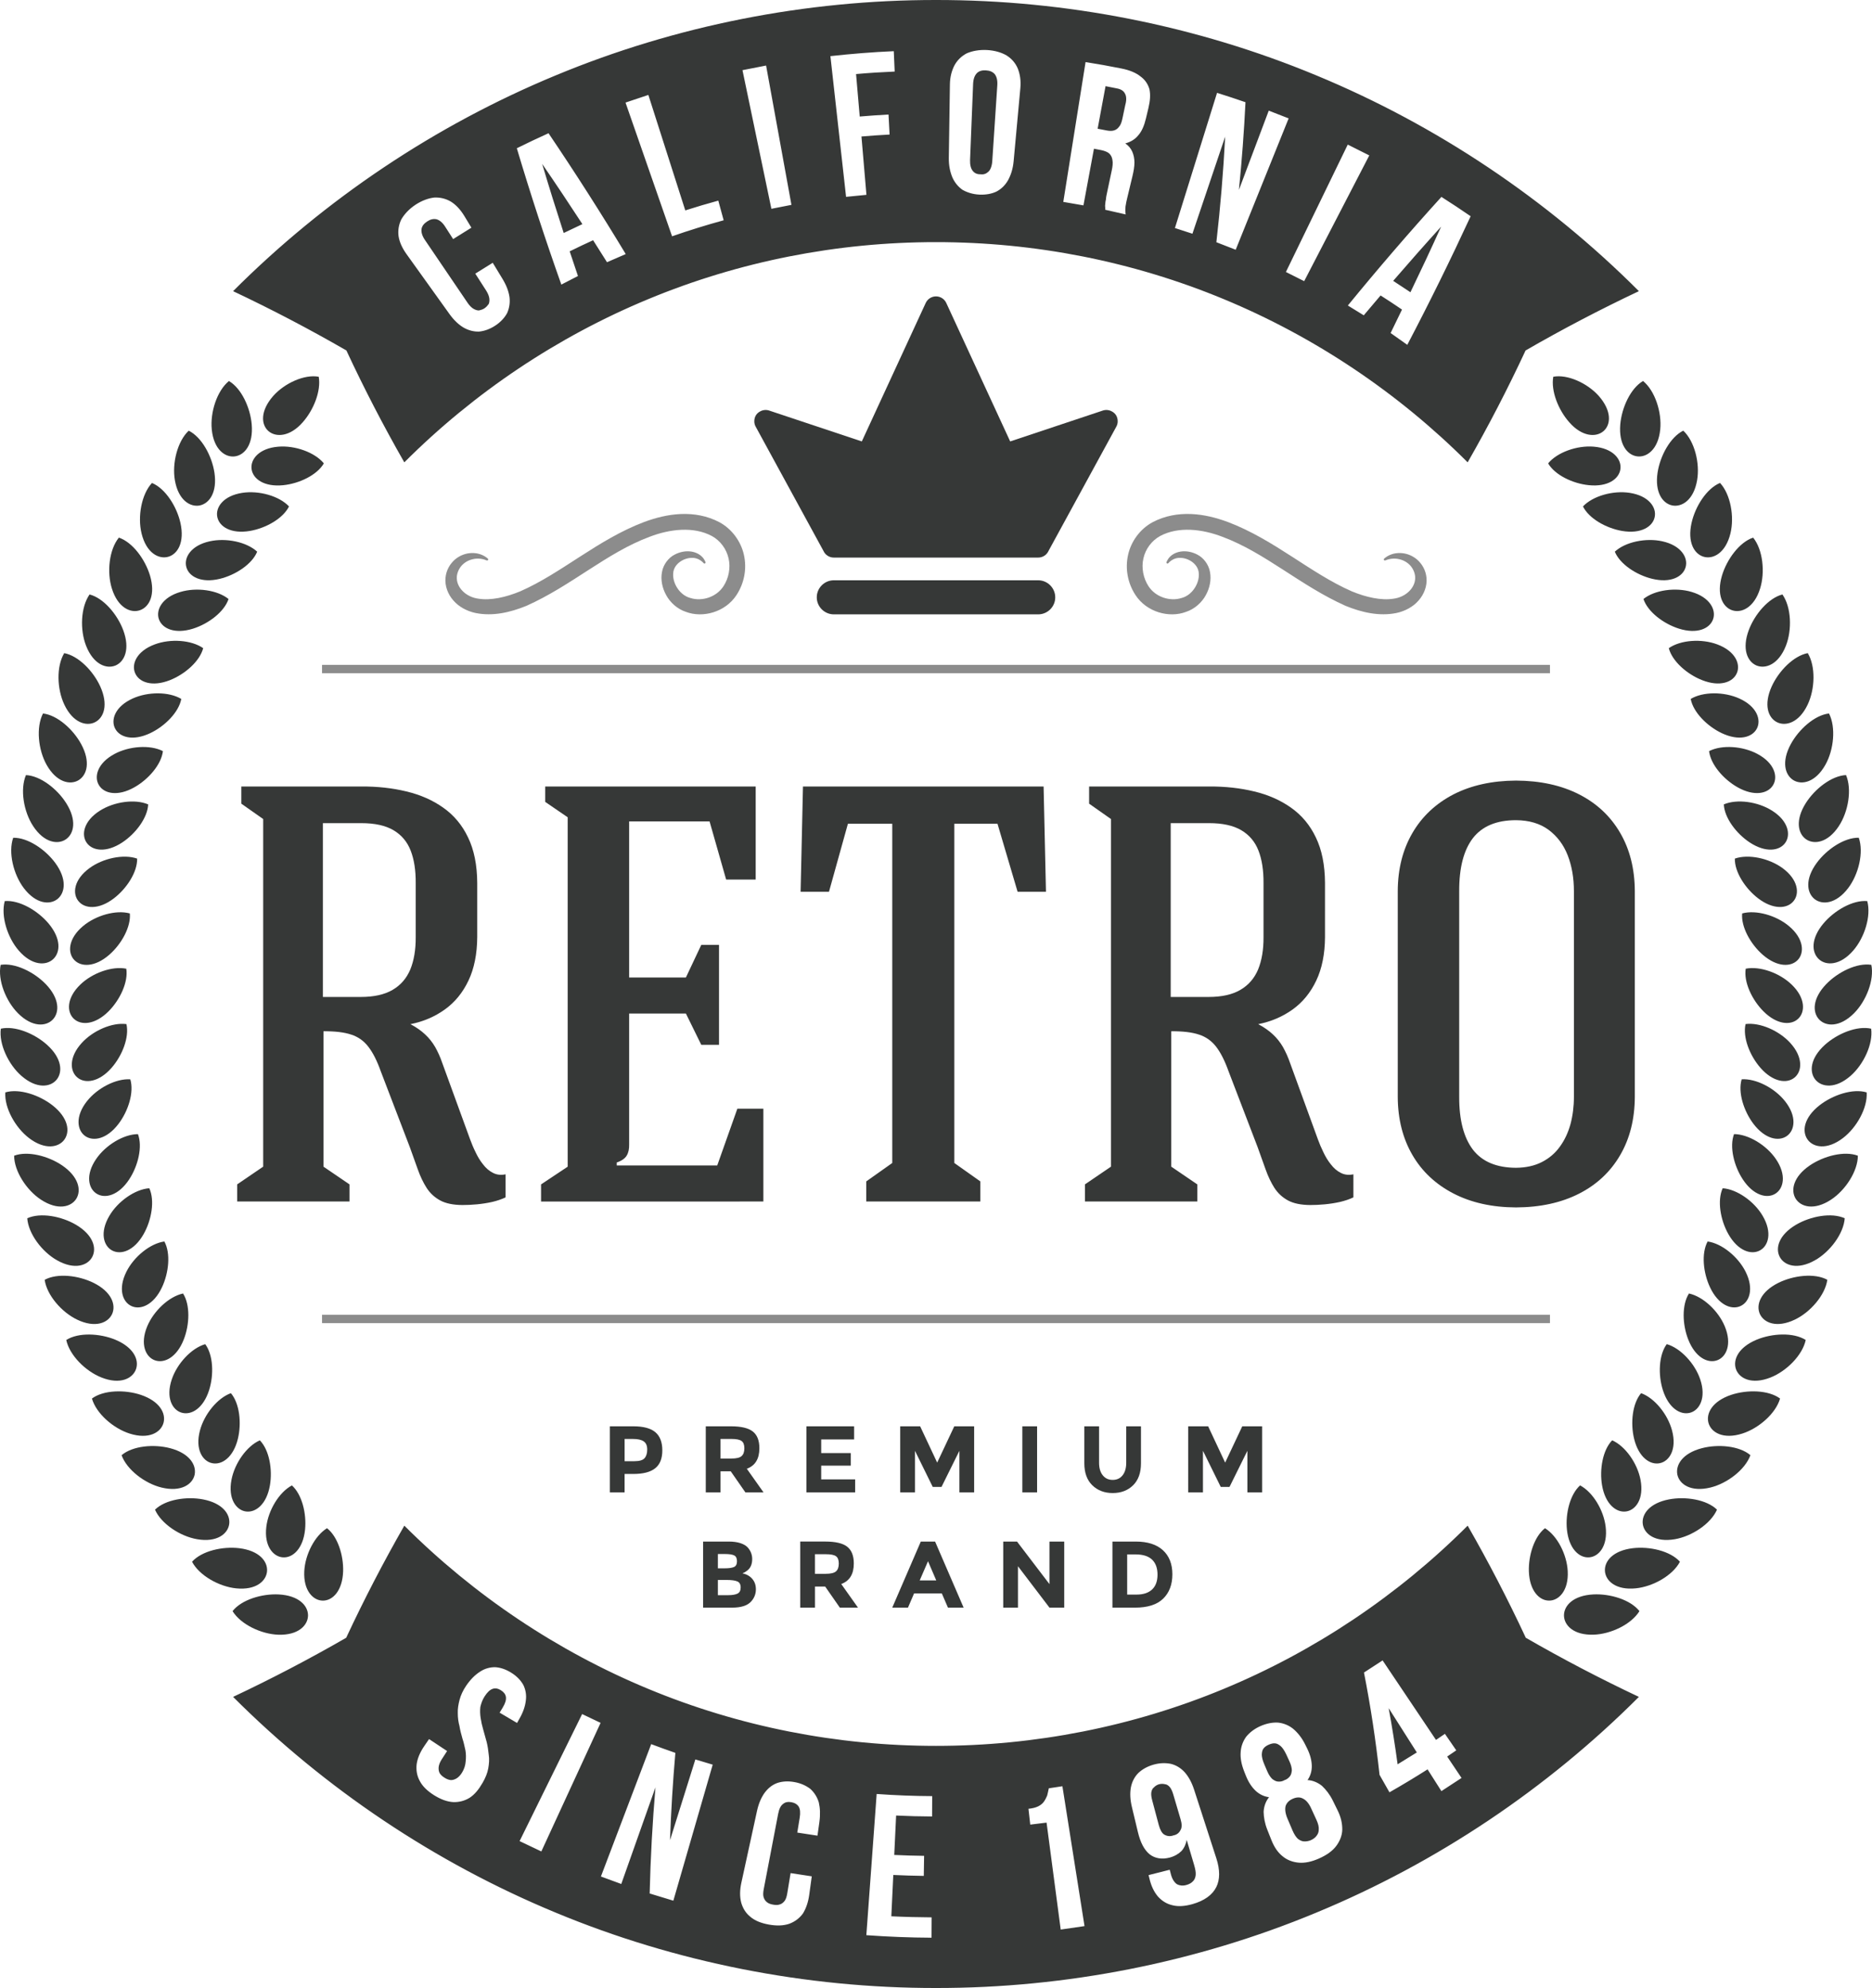 <?xml version="1.0" encoding="utf-8"?>
<!-- Generator: Adobe Illustrator 16.0.0, SVG Export Plug-In . SVG Version: 6.00 Build 0)  -->
<!DOCTYPE svg PUBLIC "-//W3C//DTD SVG 1.1//EN" "http://www.w3.org/Graphics/SVG/1.1/DTD/svg11.dtd">
<svg version="1.1" id="Layer_1" xmlns="http://www.w3.org/2000/svg" xmlns:xlink="http://www.w3.org/1999/xlink" x="0px" y="0px"
	 width="127.254px" height="135.144px" viewBox="0 0 127.254 135.144" enable-background="new 0 0 127.254 135.144"
	 xml:space="preserve">
<g>
	<path fill-rule="evenodd" clip-rule="evenodd" fill="#363837" d="M111.408,19.793c-2.639,1.246-5.209,2.592-7.703,4.032
		c-1.212,2.604-2.527,5.142-3.938,7.605c-4.734-4.737-10.403-8.537-16.579-11.095c-6.175-2.564-12.849-3.878-19.562-3.875
		c-6.714-0.003-13.387,1.311-19.562,3.876c-6.176,2.557-11.844,6.356-16.58,11.095c-1.41-2.465-2.725-5.002-3.938-7.606
		c-2.494-1.44-5.062-2.786-7.702-4.032c6.25-6.253,13.733-11.272,21.916-14.662C45.937,1.73,54.802-0.008,63.627,0
		c8.824-0.008,17.69,1.73,25.867,5.131C97.675,8.52,105.16,13.54,111.408,19.793L111.408,19.793z M33.495,17.864l-1.186,0.738
		l0.748,1.166c0.115,0.182,0.187,0.369,0.205,0.511c0.018,0.143,0.009,0.278-0.042,0.389c-0.078,0.104-0.157,0.204-0.292,0.295
		c-0.119,0.079-0.244,0.11-0.37,0.142c-0.12,0.003-0.25-0.043-0.374-0.115c-0.123-0.071-0.266-0.21-0.388-0.389l-2.915-4.295
		c-0.194-0.285-0.254-0.536-0.226-0.738c0.03-0.2,0.166-0.37,0.375-0.509c0.23-0.151,0.42-0.195,0.636-0.155
		c0.197,0.053,0.401,0.203,0.588,0.494l0.549,0.855l1.242-0.775l-0.481-0.796c-0.271-0.442-0.572-0.765-0.922-0.981
		c-0.337-0.197-0.723-0.292-1.122-0.271c-0.388,0.042-0.84,0.203-1.271,0.486c-0.448,0.297-0.756,0.638-0.965,0.991
		c-0.177,0.36-0.242,0.751-0.192,1.14c0.062,0.406,0.243,0.81,0.545,1.232l2.911,4.061c0.302,0.422,0.621,0.725,0.967,0.931
		c0.333,0.19,0.69,0.28,1.047,0.271c0.361-0.037,0.732-0.16,1.112-0.412c0.365-0.239,0.639-0.545,0.801-0.85
		c0.146-0.328,0.205-0.69,0.161-1.07c-0.055-0.399-0.209-0.812-0.479-1.255L33.495,17.864L33.495,17.864z M42.536,17.272
		c-1.676-2.777-3.425-5.516-5.249-8.215c-0.725,0.328-1.442,0.667-2.155,1.021c0.932,3.122,1.94,6.21,3.026,9.268l1.13-0.583
		l-0.562-1.677c0.527-0.26,1.058-0.513,1.592-0.755l0.944,1.494L42.536,17.272L42.536,17.272L42.536,17.272z M38.319,15.839
		L38.319,15.839l1.271-0.603c-0.896-1.375-1.806-2.74-2.735-4.094C37.323,12.716,37.812,14.28,38.319,15.839L38.319,15.839z
		 M42.521,6.973l3.165,9.091c1.157-0.403,2.326-0.766,3.507-1.089l-0.365-1.336c-0.753,0.204-1.502,0.429-2.244,0.665l-2.51-7.85
		L42.521,6.973L42.521,6.973L42.521,6.973z M50.472,4.77l1.965,9.424l1.363-0.267l-1.723-9.471L50.472,4.77L50.472,4.77L50.472,4.77
		z M58.442,7.922l-0.249-2.887c0.874-0.078,1.749-0.133,2.625-0.17L60.757,3.48c-1.439,0.062-2.876,0.177-4.308,0.336l1.065,9.566
		l1.384-0.137L58.56,9.279c0.635-0.054,1.273-0.099,1.912-0.132L60.4,7.786C59.747,7.822,59.094,7.865,58.442,7.922L58.442,7.922
		L58.442,7.922z M65.942,10.884L65.942,10.884c-0.012,0.324,0.06,0.586,0.176,0.723c0.116,0.157,0.296,0.248,0.519,0.24
		c0.243,0.036,0.41-0.04,0.563-0.185c0.129-0.121,0.228-0.374,0.251-0.697l0.344-5.181c0.022-0.345-0.053-0.589-0.179-0.749
		c-0.15-0.16-0.33-0.236-0.604-0.252c-0.25-0.015-0.46,0.043-0.604,0.188c-0.144,0.146-0.243,0.379-0.258,0.725L65.942,10.884
		L65.942,10.884z M64.572,5.738l-0.074,4.997c-0.008,0.52,0.088,0.954,0.243,1.325c0.154,0.348,0.39,0.634,0.682,0.841
		c0.313,0.18,0.705,0.306,1.142,0.328c0.456,0.023,0.857-0.056,1.169-0.205c0.332-0.173,0.595-0.432,0.786-0.764
		c0.194-0.354,0.335-0.772,0.383-1.289l0.458-4.978c0.048-0.516-0.024-0.958-0.176-1.34c-0.154-0.359-0.408-0.665-0.765-0.886
		c-0.337-0.198-0.797-0.338-1.334-0.367c-0.514-0.025-0.987,0.061-1.365,0.224c-0.354,0.184-0.639,0.458-0.83,0.802
		C64.7,4.791,64.579,5.22,64.572,5.738L64.572,5.738L64.572,5.738z M75.128,14.259l1.394,0.318c-0.036-0.188-0.029-0.386-0.009-0.56
		c0.026-0.193,0.07-0.383,0.126-0.614l0.348-1.451c0.075-0.317,0.127-0.617,0.13-0.904c-0.002-0.266-0.051-0.522-0.153-0.747
		c-0.102-0.223-0.258-0.412-0.471-0.55c0.354-0.099,0.66-0.272,0.885-0.554c0.242-0.274,0.403-0.658,0.52-1.144l0.17-0.715
		c0.116-0.483,0.146-0.899,0.069-1.272c-0.106-0.359-0.302-0.648-0.61-0.871c-0.303-0.246-0.743-0.429-1.293-0.538
		c-0.811-0.163-1.624-0.308-2.44-0.437l-1.514,9.505l1.37,0.237l0.714-3.851l0.503,0.096c0.229,0.047,0.409,0.125,0.521,0.214
		c0.127,0.115,0.205,0.264,0.231,0.447c0.043,0.208,0.013,0.444-0.045,0.719l-0.314,1.482c-0.041,0.189-0.077,0.359-0.078,0.47
		c-0.028,0.127-0.05,0.233-0.049,0.321c-0.018,0.084-0.012,0.153-0.007,0.219C75.137,14.127,75.142,14.194,75.128,14.259
		L75.128,14.259L75.128,14.259z M75.152,5.858L75.152,5.858l-0.537,2.893l0.6,0.115c0.172,0.034,0.347,0.046,0.488,0.007
		c0.142-0.035,0.27-0.119,0.366-0.253c0.116-0.13,0.178-0.316,0.232-0.57l0.192-0.91c0.094-0.333,0.082-0.601-0.021-0.778
		c-0.099-0.197-0.288-0.304-0.557-0.354L75.152,5.858L75.152,5.858z M83.285,9.287c-0.128,2.409-0.326,4.802-0.599,7.18l1.314,0.511
		l3.599-8.93l-1.352-0.526l-2.028,5.384c0.199-1.975,0.348-3.961,0.446-5.957c-0.64-0.225-1.286-0.431-1.933-0.637l-2.863,9.19
		l1.189,0.387L83.285,9.287L83.285,9.287L83.285,9.287z M91.617,9.83l-4.204,8.66l1.242,0.624l4.426-8.549L91.617,9.83L91.617,9.83
		L91.617,9.83z M95.664,23.442c1.506-2.871,2.942-5.787,4.307-8.742c-0.653-0.451-1.317-0.889-1.987-1.315
		c-2.188,2.411-4.308,4.873-6.361,7.384l1.082,0.666l1.144-1.35c0.489,0.312,0.976,0.633,1.455,0.96l-0.774,1.595L95.664,23.442
		L95.664,23.442L95.664,23.442z M94.705,19.093L94.705,19.093l1.173,0.774c0.714-1.478,1.408-2.962,2.086-4.46
		C96.861,16.624,95.774,17.854,94.705,19.093z"/>
	<path fill-rule="evenodd" clip-rule="evenodd" fill="#363837" d="M99.768,103.714c1.415,2.469,2.734,5.011,3.952,7.621
		c2.49,1.435,5.054,2.776,7.688,4.019c-6.248,6.253-13.733,11.272-21.914,14.66c-8.177,3.4-17.043,5.139-25.867,5.13
		c-8.825,0.009-17.691-1.729-25.867-5.13c-8.182-3.389-15.665-8.409-21.915-14.66c2.635-1.242,5.199-2.584,7.688-4.019
		c1.219-2.61,2.537-5.152,3.952-7.621c4.736,4.737,10.404,8.537,16.58,11.095c6.175,2.566,12.848,3.878,19.562,3.875
		c6.713,0.003,13.387-1.309,19.562-3.875C89.364,112.251,95.032,108.451,99.768,103.714L99.768,103.714z M31.686,114.599
		c-0.219,0.322-0.363,0.644-0.446,0.953c-0.081,0.311-0.133,0.614-0.121,0.907c-0.001,0.312,0.04,0.601,0.115,0.879
		c0.046,0.287,0.122,0.571,0.202,0.852c0.092,0.262,0.137,0.521,0.202,0.792c0.046,0.259,0.045,0.512,0.016,0.773
		c-0.017,0.242-0.096,0.5-0.242,0.739c-0.112,0.186-0.253,0.327-0.378,0.402c-0.127,0.074-0.261,0.119-0.392,0.113
		c-0.152-0.017-0.28-0.068-0.436-0.168c-0.136-0.086-0.239-0.176-0.32-0.305c-0.062-0.117-0.08-0.257-0.068-0.404
		c0.015-0.146,0.082-0.334,0.199-0.516l0.375-0.581l-1.226-0.813l-0.329,0.481c-0.292,0.429-0.462,0.837-0.516,1.245
		c-0.039,0.389,0.016,0.766,0.22,1.134c0.186,0.354,0.513,0.671,0.969,0.958c0.456,0.284,0.881,0.442,1.303,0.467
		c0.398,0.013,0.782-0.09,1.115-0.296c0.345-0.226,0.618-0.567,0.878-1.016c0.194-0.338,0.327-0.66,0.384-0.978
		c0.057-0.319,0.083-0.629,0.033-0.933c-0.028-0.292-0.074-0.6-0.141-0.865l-0.229-0.824c-0.082-0.277-0.141-0.544-0.179-0.798
		c-0.04-0.256-0.049-0.517-0.021-0.757c0.058-0.244,0.135-0.479,0.287-0.715c0.188-0.293,0.367-0.457,0.552-0.519
		c0.185-0.062,0.375-0.021,0.563,0.099c0.189,0.12,0.312,0.269,0.337,0.463c0.025,0.193-0.046,0.429-0.226,0.726l-0.203,0.332
		l1.184,0.7l0.149-0.262c0.261-0.45,0.405-0.867,0.449-1.266c0.052-0.372-0.014-0.733-0.169-1.055
		c-0.169-0.302-0.433-0.592-0.82-0.832c-0.387-0.242-0.761-0.358-1.105-0.376c-0.356-0.001-0.712,0.098-1.023,0.308
		C32.289,113.86,31.979,114.17,31.686,114.599L31.686,114.599z M39.572,116.522l-4.251,8.636l1.478,0.703l4.028-8.741
		L39.572,116.522L39.572,116.522L39.572,116.522z M44.556,121.506c-0.203,2.388-0.336,4.796-0.393,7.213l1.61,0.489l2.675-9.247
		l-1.179-0.355l-1.723,5.49c0.071-1.988,0.193-3.966,0.364-5.936c-0.551-0.188-1.097-0.391-1.643-0.594l-3.418,8.998l1.384,0.508
		L44.556,121.506L44.556,121.506L44.556,121.506z M55.182,127.553l-1.439-0.22l-0.225,1.366c-0.035,0.214-0.089,0.402-0.177,0.519
		c-0.09,0.117-0.196,0.209-0.344,0.249c-0.123,0.046-0.285,0.04-0.444,0.01c-0.156-0.025-0.311-0.078-0.41-0.161
		c-0.124-0.09-0.194-0.214-0.237-0.354c-0.043-0.139-0.028-0.334,0.012-0.546l0.977-5.1c0.065-0.341,0.17-0.562,0.339-0.686
		c0.148-0.127,0.339-0.156,0.56-0.117c0.22,0.038,0.389,0.133,0.505,0.307c0.096,0.17,0.117,0.414,0.062,0.756l-0.164,1.002
		l1.373,0.21l0.129-0.921c0.071-0.515,0.05-0.955-0.038-1.338c-0.11-0.367-0.309-0.678-0.572-0.917
		c-0.289-0.221-0.642-0.389-1.091-0.468c-0.447-0.081-0.838-0.046-1.164,0.064c-0.353,0.13-0.624,0.357-0.855,0.663
		c-0.234,0.326-0.408,0.731-0.52,1.238l-1.064,4.882c-0.11,0.509-0.112,0.948-0.01,1.348c0.108,0.375,0.299,0.707,0.627,0.969
		c0.305,0.26,0.728,0.429,1.258,0.525c0.528,0.093,0.983,0.081,1.382-0.055c0.375-0.137,0.693-0.377,0.925-0.692
		c0.211-0.341,0.36-0.756,0.432-1.271L55.182,127.553L55.182,127.553L55.182,127.553z M60.788,126.099l0.128-2.679
		c0.814,0.039,1.629,0.06,2.445,0.064l0.007-1.384c-1.26-0.006-2.521-0.055-3.775-0.146l-0.701,9.599
		c1.476,0.107,2.954,0.165,4.432,0.172l0.007-1.383c-0.914-0.006-1.828-0.028-2.741-0.072l0.134-2.81
		c0.691,0.035,1.383,0.053,2.073,0.063l0.021-1.363C62.139,126.151,61.464,126.133,60.788,126.099L60.788,126.099L60.788,126.099z
		 M69.913,122.961l0.121,1.076l1.109-0.136l0.961,7.27l1.619-0.235l-1.503-9.508l-0.925,0.14c-0.034,0.179-0.072,0.337-0.111,0.495
		c-0.062,0.14-0.124,0.279-0.228,0.423c-0.086,0.119-0.215,0.226-0.389,0.312C70.395,122.882,70.177,122.934,69.913,122.961
		L69.913,122.961L69.913,122.961z M82.684,126.328l-1.513-4.671c-0.162-0.494-0.373-0.88-0.639-1.18
		c-0.259-0.283-0.572-0.478-0.935-0.57c-0.354-0.071-0.746-0.07-1.185,0.054c-0.439,0.125-0.774,0.325-1.038,0.573
		c-0.26,0.266-0.426,0.598-0.5,0.974c-0.07,0.394-0.051,0.834,0.071,1.338l0.408,1.704c0.167,0.694,0.419,1.191,0.79,1.5
		c0.365,0.289,0.844,0.367,1.379,0.225c0.341-0.094,0.597-0.253,0.794-0.444c0.191-0.216,0.3-0.472,0.353-0.756l0.497,1.679
		c0.086,0.292,0.133,0.524,0.114,0.71c-0.016,0.185-0.089,0.342-0.203,0.442c-0.091,0.094-0.233,0.183-0.434,0.236
		c-0.243,0.067-0.465,0.039-0.63-0.05c-0.172-0.111-0.327-0.339-0.411-0.653l-0.088-0.334l-1.437,0.364l0.057,0.231
		c0.12,0.505,0.31,0.904,0.575,1.219c0.263,0.291,0.578,0.503,0.988,0.598c0.388,0.102,0.841,0.07,1.359-0.074
		c0.812-0.23,1.356-0.624,1.625-1.16C82.936,127.769,82.938,127.111,82.684,126.328L82.684,126.328L82.684,126.328z M79.768,124.77
		L79.768,124.77c0.234-0.041,0.398-0.183,0.48-0.363c0.108-0.165,0.097-0.433,0.003-0.742l-0.49-1.662
		c-0.066-0.226-0.137-0.387-0.238-0.515c-0.095-0.107-0.203-0.189-0.332-0.197c-0.117-0.032-0.265-0.032-0.401,0.002
		c-0.138,0.04-0.263,0.12-0.345,0.21c-0.105,0.074-0.156,0.2-0.182,0.342c-0.021,0.16,0.005,0.334,0.066,0.562l0.446,1.673
		c0.085,0.312,0.214,0.548,0.372,0.638C79.333,124.824,79.543,124.855,79.768,124.77L79.768,124.77z M90.93,123.072l-0.334-0.679
		c-0.201-0.407-0.462-0.737-0.731-0.99c-0.28-0.224-0.616-0.373-0.982-0.394c0.199-0.282,0.299-0.619,0.289-0.977
		c-0.009-0.358-0.105-0.745-0.315-1.171l-0.135-0.272c-0.229-0.465-0.513-0.808-0.818-1.067c-0.296-0.238-0.654-0.382-1.025-0.42
		c-0.361-0.021-0.767,0.048-1.2,0.239c-0.417,0.185-0.738,0.44-0.966,0.721c-0.22,0.305-0.354,0.663-0.375,1.043
		c-0.032,0.408,0.052,0.842,0.241,1.324l0.112,0.282c0.177,0.442,0.396,0.771,0.656,1.019c0.259,0.246,0.575,0.398,0.92,0.443
		c-0.231,0.283-0.348,0.633-0.369,0.99c0.008,0.37,0.077,0.785,0.245,1.207l0.279,0.704c0.191,0.483,0.435,0.851,0.764,1.113
		c0.302,0.255,0.687,0.401,1.104,0.437c0.421,0.036,0.887-0.067,1.378-0.286c0.516-0.228,0.905-0.505,1.16-0.841
		c0.253-0.335,0.405-0.717,0.417-1.111C91.249,123.976,91.161,123.538,90.93,123.072L90.93,123.072L90.93,123.072z M87.862,124.434
		L87.862,124.434c0.11,0.259,0.245,0.459,0.367,0.572c0.144,0.104,0.271,0.167,0.423,0.173c0.153,0.005,0.316-0.021,0.463-0.087
		c0.168-0.075,0.297-0.178,0.374-0.285c0.098-0.117,0.157-0.262,0.156-0.429c0.019-0.174-0.039-0.41-0.157-0.666l-0.371-0.806
		c-0.154-0.334-0.353-0.552-0.564-0.646c-0.19-0.102-0.425-0.092-0.684,0.024c-0.239,0.107-0.404,0.271-0.477,0.49
		c-0.052,0.211-0.022,0.504,0.122,0.843L87.862,124.434L87.862,124.434z M86.147,120.416L86.147,120.416
		c0.102,0.237,0.217,0.401,0.335,0.516c0.137,0.104,0.258,0.17,0.4,0.18c0.145,0.01,0.298-0.013,0.424-0.093
		c0.165-0.05,0.283-0.148,0.374-0.261c0.089-0.111,0.121-0.246,0.136-0.42c-0.006-0.162-0.05-0.356-0.159-0.594l-0.217-0.472
		c-0.127-0.272-0.255-0.454-0.375-0.565c-0.146-0.123-0.265-0.188-0.402-0.196c-0.139-0.008-0.277,0.03-0.426,0.096
		c-0.131,0.059-0.251,0.136-0.338,0.243c-0.085,0.108-0.118,0.239-0.125,0.432c0.003,0.163,0.051,0.379,0.169,0.656L86.147,120.416
		L86.147,120.416z M93.778,120.654l0.674,1.187c0.876-0.499,1.74-1.02,2.591-1.56l0.94,1.479l1.369-0.895l-0.977-1.455l0.619-0.422
		l-0.773-1.122l-0.605,0.414l-3.63-5.406l-1.266,0.824C93.169,115.983,93.522,118.304,93.778,120.654L93.778,120.654L93.778,120.654
		z M96.312,119.131L96.312,119.131l-1.914-3.012c0.232,1.263,0.435,2.535,0.608,3.818L96.312,119.131z"/>
	<path fill-rule="evenodd" clip-rule="evenodd" fill="#363837" d="M105.238,31.5c0.458,0.787,1.663,1.373,2.771,1.483
		c1.291,0.129,2.05-0.425,2.142-1.093c0.094-0.659-0.496-1.419-1.813-1.526C107.209,30.269,105.86,30.744,105.238,31.5L105.238,31.5
		z M105.588,25.611c0.964-0.18,2.308,0.429,3.089,1.301c1.811,2.063-0.295,3.74-1.994,1.802
		C105.939,27.884,105.416,26.58,105.588,25.611L105.588,25.611z M111.445,109.524c-0.552,0.898-1.938,1.563-3.111,1.601
		c-1.366,0.047-2.018-0.642-2.019-1.314c0.004-0.678,0.647-1.351,1.987-1.422C109.452,108.329,110.84,108.749,111.445,109.524
		L111.445,109.524z M114.198,106.166c-0.657-0.733-2.07-1.058-3.213-0.919c-1.331,0.162-1.93,0.875-1.886,1.552
		c0.045,0.67,0.745,1.316,2.104,1.175C112.368,107.855,113.711,107.1,114.198,106.166L114.198,106.166z M116.717,102.626
		c-0.424,0.966-1.712,1.812-2.866,2.01c-1.346,0.23-2.087-0.365-2.179-1.03c-0.088-0.674,0.461-1.424,1.777-1.677
		C114.58,101.713,116.011,101.938,116.717,102.626L116.717,102.626z M118.989,98.922c-0.751-0.637-2.195-0.765-3.309-0.472
		c-1.297,0.341-1.79,1.128-1.658,1.793c0.139,0.659,0.916,1.202,2.244,0.88C117.406,100.847,118.631,99.914,118.989,98.922
		L118.989,98.922z M121.004,95.071c-0.288,1.015-1.45,2.029-2.567,2.382c-1.302,0.416-2.118-0.077-2.299-0.723
		c-0.178-0.655,0.262-1.475,1.532-1.905C118.761,94.459,120.211,94.486,121.004,95.071L121.004,95.071z M122.749,91.092
		c-0.832-0.53-2.279-0.459-3.342-0.018c-1.237,0.518-1.623,1.363-1.399,2.005c0.226,0.633,1.072,1.066,2.345,0.564
		C121.443,93.215,122.529,92.125,122.749,91.092L122.749,91.092z M124.217,86.999c-0.147,1.046-1.156,2.211-2.216,2.712
		c-1.235,0.588-2.105,0.215-2.376-0.401c-0.266-0.623,0.056-1.496,1.257-2.098C121.912,86.699,123.352,86.529,124.217,86.999
		L124.217,86.999z M125.4,82.818c-0.897-0.41-2.32-0.142-3.312,0.441c-1.155,0.681-1.421,1.572-1.109,2.178
		c0.307,0.596,1.208,0.91,2.397,0.237C124.397,85.102,125.325,83.868,125.4,82.818L125.4,82.818z M126.293,78.564
		c-0.003,1.053-0.843,2.345-1.822,2.988c-1.143,0.753-2.058,0.501-2.411-0.073c-0.348-0.58-0.147-1.489,0.958-2.248
		C123.968,78.583,125.372,78.217,126.293,78.564L126.293,78.564z M126.892,74.261c-0.943-0.285-2.317,0.177-3.221,0.89
		c-1.051,0.833-1.191,1.754-0.8,2.31c0.386,0.547,1.321,0.734,2.407-0.095C126.211,76.657,126.961,75.313,126.892,74.261
		L126.892,74.261z M127.197,69.93c0.141,1.043-0.517,2.436-1.399,3.206c-1.029,0.9-1.969,0.777-2.396,0.256
		c-0.423-0.526-0.351-1.454,0.642-2.357C124.896,70.263,126.236,69.711,127.197,69.93L127.197,69.93z M127.209,65.59
		c-0.973-0.156-2.272,0.485-3.07,1.314c-0.93,0.966-0.944,1.896-0.483,2.395c0.459,0.492,1.409,0.551,2.374-0.417
		C126.858,68.053,127.42,66.621,127.209,65.59L127.209,65.59z M126.931,61.256c0.278,1.016-0.186,2.484-0.957,3.366
		c-0.896,1.03-1.851,1.035-2.339,0.577c-0.495-0.467-0.544-1.396,0.319-2.423C124.695,61.895,125.948,61.169,126.931,61.256
		L126.931,61.256z M126.355,56.949c-0.983-0.021-2.186,0.791-2.865,1.721c-0.792,1.083-0.675,2.006-0.154,2.438
		c0.523,0.426,1.469,0.355,2.297-0.733C126.343,59.441,126.704,57.945,126.355,56.949L126.355,56.949z M125.488,52.689
		c0.415,0.971,0.156,2.489-0.487,3.468c-0.749,1.144-1.693,1.277-2.24,0.889c-0.553-0.395-0.726-1.308-0.012-2.443
		C123.362,53.63,124.504,52.736,125.488,52.689L125.488,52.689z M124.331,48.502c-0.979,0.112-2.057,1.083-2.604,2.096
		c-0.635,1.182-0.395,2.08,0.182,2.438c0.577,0.348,1.503,0.15,2.175-1.042C124.659,50.974,124.812,49.44,124.331,48.502
		L124.331,48.502z M122.887,44.4c0.545,0.904,0.496,2.444-0.008,3.502c-0.585,1.235-1.501,1.496-2.096,1.188
		c-0.604-0.314-0.899-1.196-0.35-2.419C120.909,45.623,121.918,44.581,122.887,44.4L122.887,44.4z M121.164,40.411
		c-0.952,0.247-1.889,1.354-2.29,2.433c-0.466,1.258-0.105,2.115,0.513,2.39c0.618,0.266,1.511-0.056,2.012-1.329
		C121.829,42.812,121.77,41.273,121.164,40.411L121.164,40.411z M119.174,36.547c0.663,0.819,0.824,2.353,0.471,3.471
		c-0.408,1.302-1.282,1.688-1.914,1.462c-0.639-0.229-1.055-1.062-0.676-2.348C117.382,38.03,118.239,36.859,119.174,36.547
		L119.174,36.547z M116.924,32.83c-0.912,0.376-1.688,1.601-1.937,2.723c-0.291,1.312,0.181,2.113,0.834,2.298
		c0.646,0.181,1.488-0.264,1.811-1.592C117.908,35.121,117.641,33.604,116.924,32.83L116.924,32.83z M114.425,29.276
		c0.769,0.722,1.141,2.217,0.94,3.371c-0.231,1.348-1.038,1.846-1.698,1.712c-0.661-0.141-1.189-0.906-0.989-2.233
		C112.852,30.987,113.542,29.714,114.425,29.276L114.425,29.276z M111.691,25.9c0.816,0.668,1.285,2.136,1.167,3.301
		c-0.137,1.358-0.913,1.913-1.577,1.821c-0.672-0.093-1.248-0.822-1.14-2.161C110.238,27.715,110.841,26.396,111.691,25.9
		L111.691,25.9z M105.024,103.888c-0.719,0.559-1.133,1.833-1.094,2.946c0.046,1.295,0.701,1.976,1.372,1.975
		c0.668,0.004,1.338-0.685,1.268-2.005C106.511,105.674,105.86,104.4,105.024,103.888L105.024,103.888z M107.41,100.977
		c0.867,0.456,1.604,1.681,1.738,2.808c0.161,1.31-0.462,2.041-1.128,2.084c-0.672,0.046-1.367-0.586-1.503-1.876
		C106.402,102.883,106.732,101.584,107.41,100.977L107.41,100.977z M109.592,97.912c-0.637,0.65-0.876,1.97-0.687,3.067
		c0.224,1.277,0.961,1.86,1.628,1.77c0.66-0.088,1.235-0.857,0.985-2.155C111.307,99.479,110.488,98.307,109.592,97.912
		L109.592,97.912z M111.559,94.707c0.922,0.333,1.817,1.446,2.104,2.543c0.338,1.276-0.181,2.085-0.835,2.217
		c-0.656,0.138-1.436-0.396-1.744-1.653C110.82,96.731,110.968,95.398,111.559,94.707L111.559,94.707z M113.302,91.374
		c-0.541,0.732-0.6,2.069-0.262,3.132c0.395,1.235,1.206,1.711,1.854,1.531c0.643-0.176,1.105-1.021,0.682-2.271
		C115.214,92.692,114.243,91.644,113.302,91.374L113.302,91.374z M114.812,87.931c0.958,0.206,1.998,1.185,2.434,2.232
		c0.508,1.219,0.103,2.092-0.525,2.311c-0.634,0.225-1.476-0.196-1.954-1.402C114.356,90.036,114.321,88.697,114.812,87.931
		L114.812,87.931z M116.081,84.395c-0.437,0.797-0.308,2.13,0.171,3.135c0.558,1.169,1.431,1.533,2.045,1.263
		c0.614-0.261,0.956-1.16,0.365-2.341C118.156,85.438,117.052,84.531,116.081,84.395L116.081,84.395z M117.104,80.776
		c0.978,0.07,2.145,0.897,2.717,1.875c0.672,1.139,0.39,2.058-0.202,2.361c-0.6,0.311-1.489,0.009-2.129-1.118
		C116.942,82.924,116.725,81.603,117.104,80.776L117.104,80.776z M117.875,77.097c-0.322,0.851-0.012,2.155,0.601,3.084
		c0.714,1.081,1.627,1.321,2.199,0.972c0.572-0.345,0.788-1.282,0.039-2.371C120.075,77.847,118.856,77.1,117.875,77.097
		L117.875,77.097z M118.395,73.37c0.978-0.062,2.245,0.599,2.947,1.489c0.821,1.035,0.668,1.984,0.124,2.366
		c-0.552,0.389-1.474,0.214-2.263-0.816C118.528,75.523,118.131,74.243,118.395,73.37L118.395,73.37z M118.659,69.616
		c-0.204,0.889,0.28,2.14,1.014,2.977c0.854,0.975,1.793,1.088,2.311,0.663c0.521-0.419,0.605-1.377-0.283-2.354
		C120.938,70.062,119.631,69.488,118.659,69.616L118.659,69.616z M118.67,65.852c0.961-0.194,2.304,0.29,3.12,1.077
		c0.955,0.916,0.931,1.877,0.442,2.33c-0.492,0.459-1.433,0.41-2.352-0.504C119.092,67.969,118.524,66.751,118.67,65.852
		L118.67,65.852z M118.428,62.095c-0.083,0.907,0.563,2.082,1.403,2.813c0.98,0.851,1.919,0.836,2.38,0.346
		c0.457-0.484,0.415-1.444-0.598-2.294C120.748,62.229,119.372,61.836,118.428,62.095L118.428,62.095z M117.931,58.367
		c0.926-0.323,2.322-0.024,3.238,0.644c1.065,0.78,1.177,1.733,0.75,2.248c-0.422,0.521-1.364,0.6-2.396-0.182
		C118.636,60.402,117.91,59.276,117.931,58.367L117.931,58.367z M117.181,54.682c0.9-0.385,2.315-0.185,3.274,0.423
		c1.119,0.701,1.289,1.647,0.902,2.191c-0.389,0.548-1.318,0.69-2.404-0.019C118.022,56.665,117.222,55.592,117.181,54.682
		L117.181,54.682z M116.179,51.061c0.105,0.903,0.977,1.919,1.948,2.464c1.129,0.633,2.052,0.427,2.398-0.146
		c0.352-0.568,0.112-1.499-1.052-2.123C118.477,50.718,117.052,50.613,116.179,51.061L116.179,51.061z M114.931,47.514
		c0.838-0.506,2.269-0.5,3.301-0.031c1.205,0.542,1.504,1.456,1.195,2.045c-0.311,0.599-1.212,0.865-2.385,0.312
		C116.036,49.363,115.096,48.408,114.931,47.514L114.931,47.514z M113.441,44.062c0.227,0.882,1.231,1.77,2.268,2.175
		c1.206,0.475,2.091,0.142,2.355-0.473c0.271-0.611-0.094-1.501-1.333-1.96C115.67,43.407,114.243,43.501,113.441,44.062
		L113.441,44.062z M111.718,40.719c0.763-0.615,2.18-0.804,3.266-0.482c1.268,0.371,1.69,1.236,1.465,1.863
		c-0.227,0.635-1.081,1.023-2.318,0.635C113.066,42.399,112.005,41.584,111.718,40.719L111.718,40.719z M109.771,37.503
		c0.718-0.667,2.118-0.952,3.227-0.706c1.289,0.284,1.769,1.119,1.586,1.759c-0.18,0.649-1.009,1.097-2.27,0.792
		C111.23,39.086,110.115,38.346,109.771,37.503L109.771,37.503z M107.607,34.427c0.401,0.815,1.565,1.48,2.663,1.667
		c1.276,0.216,2.077-0.288,2.211-0.944c0.141-0.654-0.399-1.449-1.705-1.647C109.656,33.332,108.278,33.712,107.607,34.427z"/>
	<path fill-rule="evenodd" clip-rule="evenodd" fill="#363837" d="M22.015,31.5c-0.458,0.789-1.663,1.375-2.771,1.485
		c-1.292,0.127-2.05-0.427-2.142-1.095c-0.093-0.657,0.497-1.418,1.813-1.525C20.045,30.27,21.394,30.744,22.015,31.5L22.015,31.5z
		 M21.666,25.611c-0.965-0.179-2.309,0.429-3.089,1.301c-1.811,2.063,0.295,3.74,1.994,1.802
		C21.313,27.885,21.838,26.582,21.666,25.611L21.666,25.611z M15.809,109.524c0.552,0.898,1.938,1.563,3.11,1.604
		c1.366,0.044,2.018-0.644,2.02-1.317c-0.004-0.676-0.648-1.349-1.987-1.421C17.802,108.33,16.414,108.749,15.809,109.524
		L15.809,109.524z M13.055,106.166c0.657-0.733,2.07-1.057,3.214-0.919c1.331,0.164,1.928,0.875,1.885,1.552
		c-0.044,0.671-0.745,1.316-2.103,1.177C14.886,107.857,13.543,107.1,13.055,106.166L13.055,106.166z M10.536,102.627
		c0.425,0.965,1.712,1.812,2.866,2.009c1.346,0.232,2.088-0.365,2.179-1.03c0.089-0.672-0.46-1.424-1.777-1.677
		C12.674,101.713,11.241,101.938,10.536,102.627L10.536,102.627z M8.265,98.924c0.75-0.638,2.195-0.767,3.308-0.474
		c1.297,0.342,1.791,1.129,1.659,1.795c-0.138,0.657-0.916,1.2-2.245,0.879C9.847,100.849,8.622,99.914,8.265,98.924L8.265,98.924z
		 M6.25,95.072c0.288,1.015,1.449,2.029,2.566,2.383c1.303,0.414,2.118-0.077,2.298-0.725c0.18-0.653-0.261-1.474-1.531-1.905
		C8.492,94.459,7.043,94.486,6.25,95.072L6.25,95.072z M4.504,91.092c0.831-0.528,2.281-0.457,3.342-0.016
		c1.238,0.518,1.624,1.363,1.398,2.003c-0.224,0.633-1.072,1.067-2.342,0.564C5.811,93.215,4.725,92.126,4.504,91.092L4.504,91.092z
		 M3.037,87.001c0.147,1.044,1.156,2.209,2.215,2.712c1.235,0.587,2.106,0.214,2.377-0.403c0.265-0.623-0.056-1.496-1.257-2.096
		C5.341,86.701,3.901,86.53,3.037,87.001L3.037,87.001z M1.853,82.818c0.897-0.41,2.32-0.141,3.313,0.441
		c1.155,0.682,1.421,1.573,1.109,2.179c-0.308,0.596-1.209,0.91-2.396,0.236C2.856,85.102,1.929,83.87,1.853,82.818L1.853,82.818z
		 M0.961,78.564c0.003,1.053,0.843,2.345,1.822,2.988c1.143,0.753,2.059,0.503,2.41-0.072c0.348-0.58,0.147-1.488-0.958-2.249
		C3.286,78.583,1.882,78.219,0.961,78.564L0.961,78.564z M0.361,74.261c0.945-0.283,2.317,0.177,3.222,0.89
		c1.051,0.835,1.191,1.754,0.8,2.31c-0.385,0.547-1.322,0.735-2.407-0.093C1.043,76.658,0.292,75.313,0.361,74.261L0.361,74.261z
		 M0.056,69.93c-0.141,1.043,0.517,2.436,1.399,3.206c1.03,0.9,1.97,0.778,2.396,0.257c0.424-0.525,0.353-1.454-0.642-2.357
		C2.357,70.263,1.017,69.712,0.056,69.93L0.056,69.93z M0.044,65.59c0.973-0.154,2.273,0.487,3.072,1.314
		c0.928,0.968,0.944,1.897,0.481,2.395c-0.459,0.492-1.409,0.551-2.372-0.417C0.396,68.055-0.166,66.623,0.044,65.59L0.044,65.59z
		 M0.323,61.256c-0.279,1.018,0.186,2.486,0.956,3.368c0.896,1.03,1.851,1.034,2.34,0.575c0.494-0.465,0.542-1.395-0.319-2.422
		C2.558,61.896,1.307,61.169,0.323,61.256L0.323,61.256z M0.897,56.951c0.984-0.022,2.186,0.791,2.866,1.72
		c0.791,1.083,0.674,2.007,0.154,2.438c-0.524,0.425-1.468,0.355-2.297-0.733C0.912,59.442,0.549,57.945,0.897,56.951L0.897,56.951z
		 M1.765,52.691c-0.414,0.969-0.156,2.488,0.488,3.468c0.749,1.143,1.692,1.277,2.239,0.889c0.554-0.395,0.728-1.308,0.012-2.445
		C3.892,53.63,2.749,52.738,1.765,52.691L1.765,52.691z M2.923,48.502c0.978,0.113,2.057,1.083,2.603,2.097
		c0.635,1.183,0.396,2.081-0.181,2.437c-0.576,0.349-1.503,0.151-2.175-1.04C2.595,50.975,2.44,49.441,2.923,48.502L2.923,48.502z
		 M4.366,44.401c-0.544,0.903-0.495,2.443,0.008,3.501c0.584,1.235,1.502,1.498,2.097,1.188c0.603-0.312,0.899-1.194,0.348-2.418
		C6.344,45.623,5.335,44.582,4.366,44.401L4.366,44.401z M6.089,40.411c0.953,0.247,1.889,1.355,2.29,2.433
		c0.467,1.26,0.105,2.115-0.513,2.391c-0.619,0.266-1.511-0.057-2.012-1.33C5.424,42.814,5.484,41.275,6.089,40.411L6.089,40.411z
		 M8.08,36.548c-0.664,0.819-0.826,2.353-0.472,3.47c0.409,1.302,1.282,1.688,1.913,1.462c0.64-0.229,1.057-1.061,0.678-2.348
		C9.871,38.03,9.014,36.859,8.08,36.548L8.08,36.548z M10.33,32.832c0.911,0.376,1.687,1.599,1.937,2.722
		c0.289,1.311-0.182,2.112-0.834,2.297c-0.646,0.181-1.489-0.262-1.811-1.591C9.346,35.122,9.613,33.604,10.33,32.832L10.33,32.832z
		 M12.828,29.278c-0.768,0.722-1.14,2.216-0.94,3.369c0.232,1.349,1.038,1.846,1.697,1.713c0.662-0.142,1.191-0.907,0.991-2.234
		C14.401,30.988,13.711,29.714,12.828,29.278L12.828,29.278z M15.562,25.902c-0.816,0.668-1.285,2.136-1.166,3.3
		c0.136,1.357,0.912,1.914,1.575,1.822c0.674-0.095,1.251-0.824,1.141-2.162C17.016,27.716,16.412,26.397,15.562,25.902
		L15.562,25.902z M22.229,103.888c0.72,0.56,1.133,1.834,1.095,2.946c-0.046,1.296-0.701,1.978-1.373,1.976
		c-0.667,0.003-1.337-0.686-1.267-2.004C20.743,105.674,21.394,104.402,22.229,103.888L22.229,103.888z M19.844,100.979
		c-0.868,0.456-1.604,1.681-1.739,2.806c-0.162,1.311,0.463,2.041,1.128,2.084c0.671,0.046,1.368-0.585,1.503-1.876
		C20.851,102.884,20.521,101.586,19.844,100.979L19.844,100.979z M17.662,97.913c0.638,0.651,0.875,1.969,0.686,3.068
		c-0.223,1.277-0.961,1.858-1.628,1.769c-0.659-0.087-1.234-0.858-0.984-2.156C15.947,99.48,16.767,98.309,17.662,97.913
		L17.662,97.913z M15.695,94.707c-0.922,0.334-1.817,1.447-2.104,2.543c-0.339,1.277,0.18,2.088,0.834,2.217
		c0.658,0.138,1.438-0.395,1.745-1.653C16.433,96.731,16.285,95.4,15.695,94.707L15.695,94.707z M13.951,91.376
		c0.542,0.73,0.6,2.067,0.262,3.13c-0.395,1.236-1.206,1.713-1.854,1.531c-0.643-0.175-1.105-1.019-0.681-2.27
		C12.039,92.693,13.011,91.645,13.951,91.376L13.951,91.376z M12.443,87.931c-0.959,0.206-1.999,1.187-2.435,2.232
		c-0.509,1.22-0.104,2.092,0.524,2.312c0.636,0.224,1.477-0.197,1.954-1.401C12.897,90.037,12.933,88.698,12.443,87.931
		L12.443,87.931z M11.173,84.395c0.437,0.797,0.308,2.132-0.172,3.137c-0.557,1.169-1.431,1.531-2.044,1.263
		c-0.615-0.262-0.956-1.16-0.364-2.343C9.098,85.438,10.203,84.531,11.173,84.395L11.173,84.395z M10.149,80.776
		c-0.976,0.07-2.143,0.898-2.715,1.876c-0.672,1.139-0.391,2.058,0.2,2.362c0.6,0.309,1.489,0.009,2.129-1.12
		C10.312,82.925,10.53,81.604,10.149,80.776L10.149,80.776z M9.378,77.099c0.322,0.849,0.012,2.153-0.6,3.082
		c-0.714,1.083-1.627,1.322-2.199,0.972c-0.572-0.344-0.789-1.282-0.04-2.369C7.179,77.849,8.397,77.102,9.378,77.099L9.378,77.099z
		 M8.858,73.372c-0.977-0.064-2.245,0.598-2.947,1.487c-0.82,1.035-0.666,1.984-0.123,2.367c0.553,0.389,1.474,0.213,2.262-0.817
		C8.726,75.523,9.122,74.245,8.858,73.372L8.858,73.372z M8.595,69.618c0.203,0.889-0.28,2.139-1.014,2.977
		c-0.854,0.973-1.793,1.087-2.311,0.662c-0.521-0.418-0.604-1.377,0.283-2.353C6.315,70.063,7.623,69.488,8.595,69.618L8.595,69.618
		z M8.584,65.853c-0.961-0.195-2.305,0.289-3.121,1.076c-0.954,0.917-0.93,1.877-0.442,2.33c0.493,0.46,1.434,0.41,2.353-0.503
		C8.161,67.969,8.729,66.751,8.584,65.853L8.584,65.853z M8.826,62.095c0.083,0.907-0.563,2.083-1.403,2.814
		c-0.98,0.851-1.919,0.836-2.38,0.345C4.587,64.77,4.627,63.81,5.64,62.96C6.507,62.229,7.882,61.836,8.826,62.095L8.826,62.095z
		 M9.322,58.367C8.397,58.045,7,58.343,6.085,59.014c-1.067,0.777-1.178,1.73-0.751,2.245c0.423,0.521,1.365,0.602,2.397-0.181
		C8.617,60.404,9.344,59.278,9.322,58.367L9.322,58.367z M10.073,54.683c-0.9-0.386-2.315-0.184-3.274,0.422
		c-1.119,0.703-1.29,1.649-0.903,2.191c0.39,0.548,1.319,0.69,2.404-0.019C9.231,56.666,10.031,55.592,10.073,54.683L10.073,54.683z
		 M11.074,51.061c-0.104,0.904-0.977,1.919-1.948,2.464c-1.128,0.634-2.052,0.428-2.398-0.146c-0.352-0.566-0.112-1.499,1.051-2.123
		C8.776,50.718,10.202,50.613,11.074,51.061L11.074,51.061z M12.323,47.514c-0.839-0.504-2.269-0.5-3.301-0.031
		c-1.205,0.543-1.505,1.456-1.196,2.045c0.311,0.6,1.213,0.867,2.385,0.312C11.218,49.363,12.157,48.41,12.323,47.514L12.323,47.514
		z M13.812,44.062c-0.228,0.883-1.231,1.77-2.268,2.177c-1.206,0.473-2.092,0.142-2.356-0.474c-0.271-0.612,0.095-1.502,1.333-1.96
		C11.582,43.407,13.009,43.501,13.812,44.062L13.812,44.062z M15.536,40.721c-0.763-0.617-2.18-0.806-3.267-0.482
		c-1.268,0.371-1.688,1.235-1.465,1.861c0.228,0.635,1.081,1.023,2.318,0.636C14.188,42.401,15.248,41.584,15.536,40.721
		L15.536,40.721z M17.483,37.504c-0.719-0.667-2.119-0.953-3.226-0.706c-1.29,0.283-1.771,1.118-1.588,1.76
		c0.181,0.647,1.009,1.095,2.27,0.792C16.022,39.088,17.139,38.346,17.483,37.504L17.483,37.504z M19.646,34.427
		c-0.401,0.815-1.565,1.48-2.663,1.667c-1.276,0.216-2.076-0.288-2.21-0.944c-0.141-0.653,0.399-1.449,1.704-1.647
		C17.598,33.332,18.975,33.712,19.646,34.427z"/>
	<path fill-rule="evenodd" clip-rule="evenodd" fill="#8C8C8C" d="M21.891,89.377h83.472v0.571H21.891V89.377L21.891,89.377z
		 M21.891,45.196h83.472v0.571H21.891V45.196z"/>
	<path fill-rule="evenodd" clip-rule="evenodd" fill="#8C8C8C" d="M91.476,41.189c-3.077-1.373-5.471-3.616-8.377-4.697
		c-1.411-0.541-3.001-0.71-4.232-0.056c-0.575,0.314-0.997,0.881-1.14,1.522c-0.149,0.633-0.009,1.352,0.345,1.892
		c0.486,0.75,1.465,1.046,2.237,0.805c0.749-0.188,1.229-1.018,1.183-1.655c-0.019-0.643-0.681-1.053-1.209-1.074
		c-0.381-0.03-0.671,0.144-0.865,0.36c-0.024,0.025-0.063,0.031-0.094,0.013s-0.043-0.058-0.029-0.09
		c0.032-0.08,0.077-0.163,0.137-0.245c0.164-0.227,0.46-0.412,0.82-0.468c0.36-0.058,0.771,0.008,1.159,0.217
		c0.394,0.206,0.751,0.65,0.842,1.176c0.098,0.523-0.014,1.079-0.285,1.569c-0.26,0.487-0.756,0.946-1.347,1.138
		c-1.142,0.433-2.678,0.022-3.438-1.15c-0.524-0.802-0.711-1.789-0.499-2.724c0.203-0.929,0.825-1.767,1.666-2.222
		c0.832-0.439,1.729-0.591,2.612-0.557c0.88,0.036,1.722,0.253,2.509,0.545c3.156,1.196,5.603,3.479,8.418,4.711
		c0.965,0.4,1.999,0.636,2.841,0.5c0.844-0.111,1.455-0.738,1.469-1.379c0.016-0.31-0.122-0.63-0.313-0.854
		c-0.197-0.227-0.466-0.377-0.732-0.442c-0.371-0.099-0.714-0.04-0.986,0.074c-0.033,0.013-0.071,0.002-0.09-0.029
		c-0.02-0.03-0.014-0.07,0.013-0.094c0.244-0.216,0.626-0.401,1.122-0.378c0.352,0.013,0.752,0.139,1.097,0.425
		c0.338,0.289,0.613,0.724,0.66,1.266c0.05,0.538-0.159,1.108-0.539,1.536c-0.377,0.438-0.938,0.727-1.508,0.849
		C93.75,41.908,92.58,41.635,91.476,41.189L91.476,41.189z M35.778,41.189c3.077-1.373,5.471-3.616,8.377-4.697
		c1.41-0.541,3.001-0.71,4.231-0.056c0.576,0.314,0.997,0.881,1.14,1.522c0.15,0.633,0.01,1.352-0.345,1.892
		c-0.486,0.75-1.466,1.046-2.237,0.805c-0.748-0.188-1.229-1.018-1.183-1.655c0.019-0.643,0.681-1.053,1.211-1.074
		c0.38-0.03,0.668,0.144,0.863,0.36c0.024,0.025,0.063,0.031,0.095,0.013c0.029-0.019,0.041-0.058,0.028-0.09
		c-0.031-0.08-0.076-0.163-0.136-0.245c-0.166-0.227-0.46-0.412-0.821-0.468c-0.36-0.058-0.771,0.008-1.159,0.217
		c-0.394,0.206-0.75,0.65-0.843,1.176c-0.097,0.523,0.015,1.079,0.287,1.569c0.259,0.487,0.755,0.946,1.345,1.138
		c1.143,0.433,2.68,0.022,3.439-1.15c0.524-0.802,0.711-1.789,0.5-2.724c-0.204-0.929-0.826-1.767-1.666-2.222
		c-0.832-0.439-1.729-0.591-2.613-0.557c-0.881,0.036-1.722,0.253-2.51,0.545c-3.155,1.196-5.602,3.479-8.417,4.711
		c-0.965,0.4-1.999,0.636-2.841,0.5c-0.844-0.111-1.455-0.738-1.469-1.379c-0.017-0.31,0.122-0.63,0.314-0.854
		c0.197-0.227,0.466-0.377,0.732-0.442c0.371-0.099,0.714-0.04,0.985,0.074c0.034,0.013,0.071,0.002,0.091-0.029
		c0.02-0.03,0.014-0.07-0.014-0.094c-0.243-0.216-0.625-0.401-1.121-0.378c-0.352,0.013-0.753,0.139-1.097,0.425
		c-0.338,0.289-0.614,0.724-0.66,1.266c-0.05,0.538,0.157,1.108,0.538,1.536c0.378,0.438,0.938,0.727,1.508,0.849
		C33.504,41.908,34.674,41.635,35.778,41.189z"/>
	<path fill="#363837" d="M43.043,96.96c0.689,0,1.192,0.133,1.507,0.401c0.315,0.268,0.473,0.68,0.473,1.233
		c0,0.556-0.161,0.962-0.485,1.219c-0.323,0.258-0.817,0.386-1.481,0.386h-0.598v1.254h-1.003V96.96H43.043L43.043,96.96z
		 M43.133,99.331c0.334,0,0.562-0.067,0.682-0.203c0.12-0.135,0.181-0.332,0.181-0.59c0-0.261-0.079-0.444-0.235-0.552
		c-0.156-0.11-0.399-0.166-0.729-0.166h-0.572v1.511H43.133L43.133,99.331z M51.621,98.45c0,0.721-0.284,1.185-0.854,1.396
		l1.137,1.607h-1.233l-0.997-1.434h-0.694v1.434h-1.003V96.96h1.704c0.699,0,1.195,0.117,1.494,0.354
		C51.474,97.549,51.621,97.929,51.621,98.45L51.621,98.45z M49.713,99.152c0.343,0,0.576-0.056,0.7-0.169
		c0.124-0.111,0.187-0.287,0.187-0.53c0-0.241-0.065-0.408-0.193-0.497c-0.128-0.09-0.353-0.136-0.674-0.136h-0.753v1.332H49.713
		L49.713,99.152z M58.06,96.96v0.892h-2.237v0.928h2.012v0.854h-2.012v0.933h2.308v0.887h-3.31V96.96H58.06L58.06,96.96z
		 M65.218,98.624l-1.216,2.455h-0.597l-1.209-2.455v2.829h-1.002V96.96h1.355l1.158,2.468l1.163-2.468h1.35v4.493h-1.003V98.624
		L65.218,98.624z M69.496,96.96h1.003v4.493h-1.003V96.96L69.496,96.96z M74.963,100.291c0.168,0.21,0.393,0.313,0.676,0.313
		c0.282,0,0.506-0.104,0.672-0.313c0.164-0.207,0.247-0.49,0.247-0.851v-2.48h1.003v2.514c0,0.65-0.181,1.15-0.541,1.5
		c-0.358,0.35-0.82,0.523-1.381,0.523c-0.562,0-1.023-0.176-1.386-0.527c-0.361-0.352-0.543-0.849-0.543-1.496V96.96h1.002v2.48
		C74.712,99.801,74.797,100.084,74.963,100.291L74.963,100.291z M84.795,98.624l-1.215,2.455h-0.597l-1.209-2.455v2.829h-1.004
		V96.96h1.357l1.156,2.468l1.163-2.468h1.351v4.493h-1.003V98.624L84.795,98.624z M49.764,109.287h-1.968v-4.492h1.75
		c0.303,0,0.566,0.037,0.787,0.108c0.221,0.073,0.387,0.173,0.499,0.296c0.2,0.231,0.301,0.493,0.301,0.784
		c0,0.352-0.112,0.613-0.34,0.785c-0.078,0.06-0.131,0.097-0.161,0.112c-0.03,0.015-0.084,0.039-0.161,0.074
		c0.278,0.061,0.501,0.185,0.665,0.376c0.165,0.19,0.248,0.426,0.248,0.71c0,0.312-0.106,0.589-0.322,0.828
		C50.813,109.148,50.381,109.287,49.764,109.287L49.764,109.287z M48.8,106.614h0.475c0.28,0,0.486-0.03,0.621-0.09
		c0.135-0.061,0.202-0.19,0.202-0.389c0-0.2-0.062-0.332-0.186-0.396c-0.125-0.064-0.335-0.097-0.63-0.097H48.8V106.614
		L48.8,106.614z M48.8,108.44h0.688c0.286,0,0.503-0.036,0.646-0.107c0.143-0.07,0.215-0.21,0.215-0.418s-0.075-0.345-0.228-0.411
		c-0.153-0.066-0.396-0.099-0.73-0.099H48.8V108.44L48.8,108.44z M58.04,106.285c0,0.722-0.284,1.186-0.854,1.396l1.138,1.605
		h-1.234l-0.996-1.432h-0.693v1.432h-1.004v-4.492h1.703c0.699,0,1.197,0.117,1.495,0.354
		C57.892,105.384,58.04,105.764,58.04,106.285L58.04,106.285z M56.132,106.987c0.342,0,0.576-0.058,0.7-0.168
		c0.124-0.111,0.187-0.288,0.187-0.531c0-0.24-0.064-0.407-0.192-0.497c-0.129-0.09-0.354-0.135-0.676-0.135h-0.751v1.331H56.132
		L56.132,106.987z M64.44,109.287l-0.419-0.97h-1.883l-0.417,0.97h-1.068l1.941-4.492h0.971l1.94,4.492H64.44L64.44,109.287z
		 M63.084,106.133l-0.565,1.303h1.125L63.084,106.133L63.084,106.133z M71.341,104.795h1.003v4.492h-1.003l-2.141-2.814v2.814
		h-1.003v-4.492h0.938l2.205,2.893V104.795L71.341,104.795z M77.207,104.795c0.8,0,1.416,0.196,1.845,0.588
		c0.428,0.393,0.643,0.938,0.643,1.637c0,0.699-0.21,1.251-0.626,1.656c-0.419,0.409-1.056,0.611-1.914,0.611h-1.535v-4.492H77.207
		L77.207,104.795z M77.258,108.4c0.459,0,0.811-0.116,1.058-0.347c0.247-0.232,0.369-0.568,0.369-1.01s-0.122-0.78-0.369-1.019
		c-0.247-0.237-0.624-0.356-1.135-0.356h-0.559v2.731H77.258z"/>
	<path fill-rule="evenodd" clip-rule="evenodd" fill="#363837" d="M56.679,41.764h13.896c0.637,0,1.158-0.52,1.158-1.157
		c0-0.635-0.524-1.159-1.158-1.159H56.679c-0.636,0-1.157,0.521-1.157,1.159C55.521,41.241,56.046,41.764,56.679,41.764
		L56.679,41.764z M70.574,37.904h-6.947h-6.948c-0.316,0-0.588-0.19-0.708-0.463l-4.599-8.432c-0.069-0.125-0.096-0.24-0.096-0.369
		c0-0.301,0.145-0.543,0.403-0.675c0.204-0.112,0.438-0.121,0.639-0.045l6.266,2.088l4.343-9.411c0.13-0.28,0.409-0.449,0.7-0.449
		s0.569,0.169,0.699,0.449l4.344,9.411l6.266-2.088c0.202-0.076,0.435-0.067,0.639,0.045c0.259,0.132,0.403,0.374,0.403,0.675
		c0,0.129-0.026,0.244-0.096,0.369l-4.6,8.432C71.162,37.714,70.891,37.904,70.574,37.904z"/>
	<path fill="#363837" d="M24.563,55.957c0.917,0,1.646,0.162,2.189,0.483s0.931,0.783,1.165,1.386
		c0.235,0.604,0.349,1.341,0.342,2.204v3.671c0.007,0.864-0.12,1.594-0.367,2.203c-0.255,0.603-0.65,1.064-1.206,1.388
		c-0.55,0.321-1.267,0.481-2.164,0.481H21.95c0-1.091,0-2.116,0-3.081s0-1.909,0-2.826c0-0.926,0-1.862,0-2.827
		c0-0.964,0-1.99,0-3.082H24.563L24.563,55.957z M27.858,77.981c0.194,0.536,0.375,1.037,0.543,1.514
		c0.167,0.476,0.368,0.892,0.597,1.253c0.233,0.362,0.542,0.649,0.924,0.857c0.382,0.207,0.891,0.309,1.514,0.313
		c0.301,0,0.622-0.013,0.979-0.047c0.347-0.033,0.696-0.086,1.03-0.16c0.342-0.08,0.65-0.182,0.924-0.314V79.83
		c-0.32,0.067-0.608,0.033-0.863-0.102c-0.255-0.127-0.476-0.321-0.67-0.575c-0.201-0.247-0.368-0.529-0.509-0.83
		c-0.147-0.295-0.269-0.591-0.368-0.863l-1.89-5.186c-0.14-0.415-0.307-0.777-0.488-1.099c-0.188-0.321-0.409-0.604-0.684-0.857
		c-0.268-0.255-0.596-0.482-0.997-0.696c0.877-0.173,1.659-0.51,2.337-0.997c0.684-0.49,1.22-1.146,1.608-1.964
		c0.388-0.815,0.589-1.809,0.596-2.96V60.03c-0.007-1.227-0.215-2.258-0.624-3.102c-0.401-0.844-0.964-1.513-1.688-2.023
		c-0.717-0.509-1.554-0.877-2.506-1.104c-0.943-0.229-1.968-0.343-3.06-0.335h-8.159v1.167l1.486,1.044c0,3.918,0,7.864,0,11.822
		c0,3.965,0,7.903,0,11.81l-1.768,1.205v1.164c0.784,0,1.621,0,2.499,0c0.877,0,1.761,0,2.639,0c0.884,0,1.715,0,2.498,0v-1.164
		l-1.769-1.205c0-0.651,0-1.374,0-2.171c0-0.79,0-1.608,0-2.444c0-0.845,0-1.656,0-2.445c0-0.79,0-1.5,0-2.143
		c0.777-0.008,1.407,0.065,1.89,0.227c0.477,0.154,0.864,0.435,1.164,0.83c0.31,0.402,0.592,0.958,0.845,1.675L27.858,77.981
		L27.858,77.981z M51.892,81.678v-6.31h-1.768l-1.368,3.859c-1.145,0-2.283,0-3.415,0s-2.271,0-3.417,0v-0.201
		c0.336-0.114,0.563-0.274,0.678-0.47c0.12-0.199,0.175-0.454,0.166-0.775c0-1.487,0-2.968,0-4.441c0-1.475,0-2.955,0-4.44h3.858
		l1.046,2.129h1.205c0-0.669,0-1.4,0-2.196c0-0.805,0-1.602,0-2.397c0-0.805,0-1.535,0-2.204h-1.205l-1.046,2.217h-3.858
		c0-1.776,0-3.55,0-5.318c0-1.775,0-3.538,0-5.291h5.467l1.126,3.951h2.009v-6.323c-1.628,0-3.229,0-4.796,0
		c-1.574,0-3.142,0-4.716,0c-1.567,0-3.169,0-4.795,0v1.045l1.527,1.045c0,3.951,0,7.91,0,11.869c0,3.966,0,7.925,0,11.884
		l-1.81,1.205v1.164c2.532,0,5.058,0,7.568,0C46.868,81.678,49.379,81.678,51.892,81.678L51.892,81.678z M67.807,55.999l1.366,4.62
		h1.929l-0.161-7.153H54.584l-0.161,7.153h1.93l1.286-4.62h3.014c0,7.688,0,15.371,0,23.061l-1.768,1.252v1.366
		c0.777,0,1.614,0,2.512,0s1.802,0,2.706,0s1.748,0,2.539,0v-1.366l-1.769-1.252c0-7.689,0-15.372,0-23.061H67.807L67.807,55.999z
		 M82.194,55.957c0.917,0,1.647,0.162,2.189,0.483c0.543,0.321,0.932,0.783,1.166,1.386c0.234,0.604,0.349,1.341,0.342,2.204v3.671
		c0.007,0.864-0.12,1.594-0.368,2.203c-0.255,0.603-0.65,1.064-1.207,1.388c-0.548,0.321-1.265,0.481-2.162,0.481h-2.572
		c0-1.091,0-2.116,0-3.081s0-1.909,0-2.826c0-0.926,0-1.862,0-2.827c0-0.964,0-1.99,0-3.082H82.194L82.194,55.957z M85.49,77.981
		c0.194,0.536,0.374,1.037,0.542,1.514c0.168,0.476,0.368,0.892,0.596,1.253c0.234,0.362,0.543,0.649,0.925,0.857
		c0.382,0.207,0.892,0.309,1.514,0.313c0.302,0,0.623-0.013,0.978-0.047c0.349-0.033,0.697-0.086,1.031-0.16
		c0.343-0.08,0.65-0.182,0.925-0.314V79.83c-0.321,0.067-0.609,0.033-0.864-0.102c-0.254-0.127-0.475-0.321-0.669-0.575
		c-0.201-0.247-0.369-0.529-0.51-0.83c-0.146-0.295-0.268-0.591-0.368-0.863L87.7,72.274c-0.141-0.415-0.308-0.777-0.489-1.099
		c-0.188-0.321-0.409-0.604-0.683-0.857c-0.269-0.255-0.596-0.482-0.999-0.696c0.878-0.173,1.661-0.51,2.339-0.997
		c0.683-0.49,1.219-1.146,1.607-1.964c0.389-0.815,0.589-1.809,0.596-2.96V60.03c-0.007-1.227-0.215-2.258-0.623-3.102
		c-0.401-0.844-0.965-1.513-1.688-2.023c-0.717-0.509-1.554-0.877-2.506-1.104c-0.944-0.229-1.97-0.343-3.061-0.335h-8.158v1.167
		l1.486,1.044c0,3.918,0,7.864,0,11.822c0,3.965,0,7.903,0,11.81l-1.769,1.205v1.164c0.784,0,1.621,0,2.498,0
		c0.878,0,1.763,0,2.64,0c0.885,0,1.715,0,2.499,0v-1.164l-1.769-1.205c0-0.651,0-1.374,0-2.171c0-0.79,0-1.608,0-2.444
		c0-0.845,0-1.656,0-2.445c0-0.79,0-1.5,0-2.143c0.777-0.008,1.406,0.065,1.89,0.227c0.475,0.154,0.863,0.435,1.165,0.83
		c0.308,0.402,0.589,0.958,0.844,1.675L85.49,77.981L85.49,77.981z M111.131,60.58c-0.007-1.521-0.343-2.847-0.999-3.967
		c-0.656-1.125-1.58-1.996-2.785-2.61c-1.207-0.617-2.64-0.932-4.295-0.939c-1.64,0.008-3.061,0.328-4.26,0.944
		c-1.198,0.625-2.13,1.501-2.779,2.618c-0.656,1.126-0.991,2.439-0.997,3.954v13.984c0.006,1.508,0.341,2.828,0.997,3.953
		c0.649,1.118,1.581,1.988,2.779,2.611c1.199,0.623,2.62,0.945,4.26,0.952c1.655-0.007,3.088-0.322,4.295-0.939
		c1.205-0.614,2.129-1.485,2.785-2.61c0.656-1.12,0.992-2.445,0.999-3.967V60.58L111.131,60.58z M99.193,60.58
		c-0.006-1.595,0.309-2.795,0.932-3.604c0.63-0.812,1.607-1.22,2.927-1.22c0.898,0.006,1.636,0.227,2.218,0.656
		c0.583,0.436,1.019,1.012,1.3,1.735c0.28,0.723,0.421,1.534,0.421,2.432v13.984c0,0.657-0.08,1.28-0.233,1.856
		c-0.161,0.583-0.401,1.092-0.724,1.534c-0.321,0.449-0.736,0.797-1.226,1.045c-0.496,0.254-1.085,0.382-1.756,0.388
		c-1.319-0.006-2.297-0.416-2.927-1.232c-0.623-0.824-0.938-2.018-0.932-3.591V60.58z"/>
</g>
</svg>
